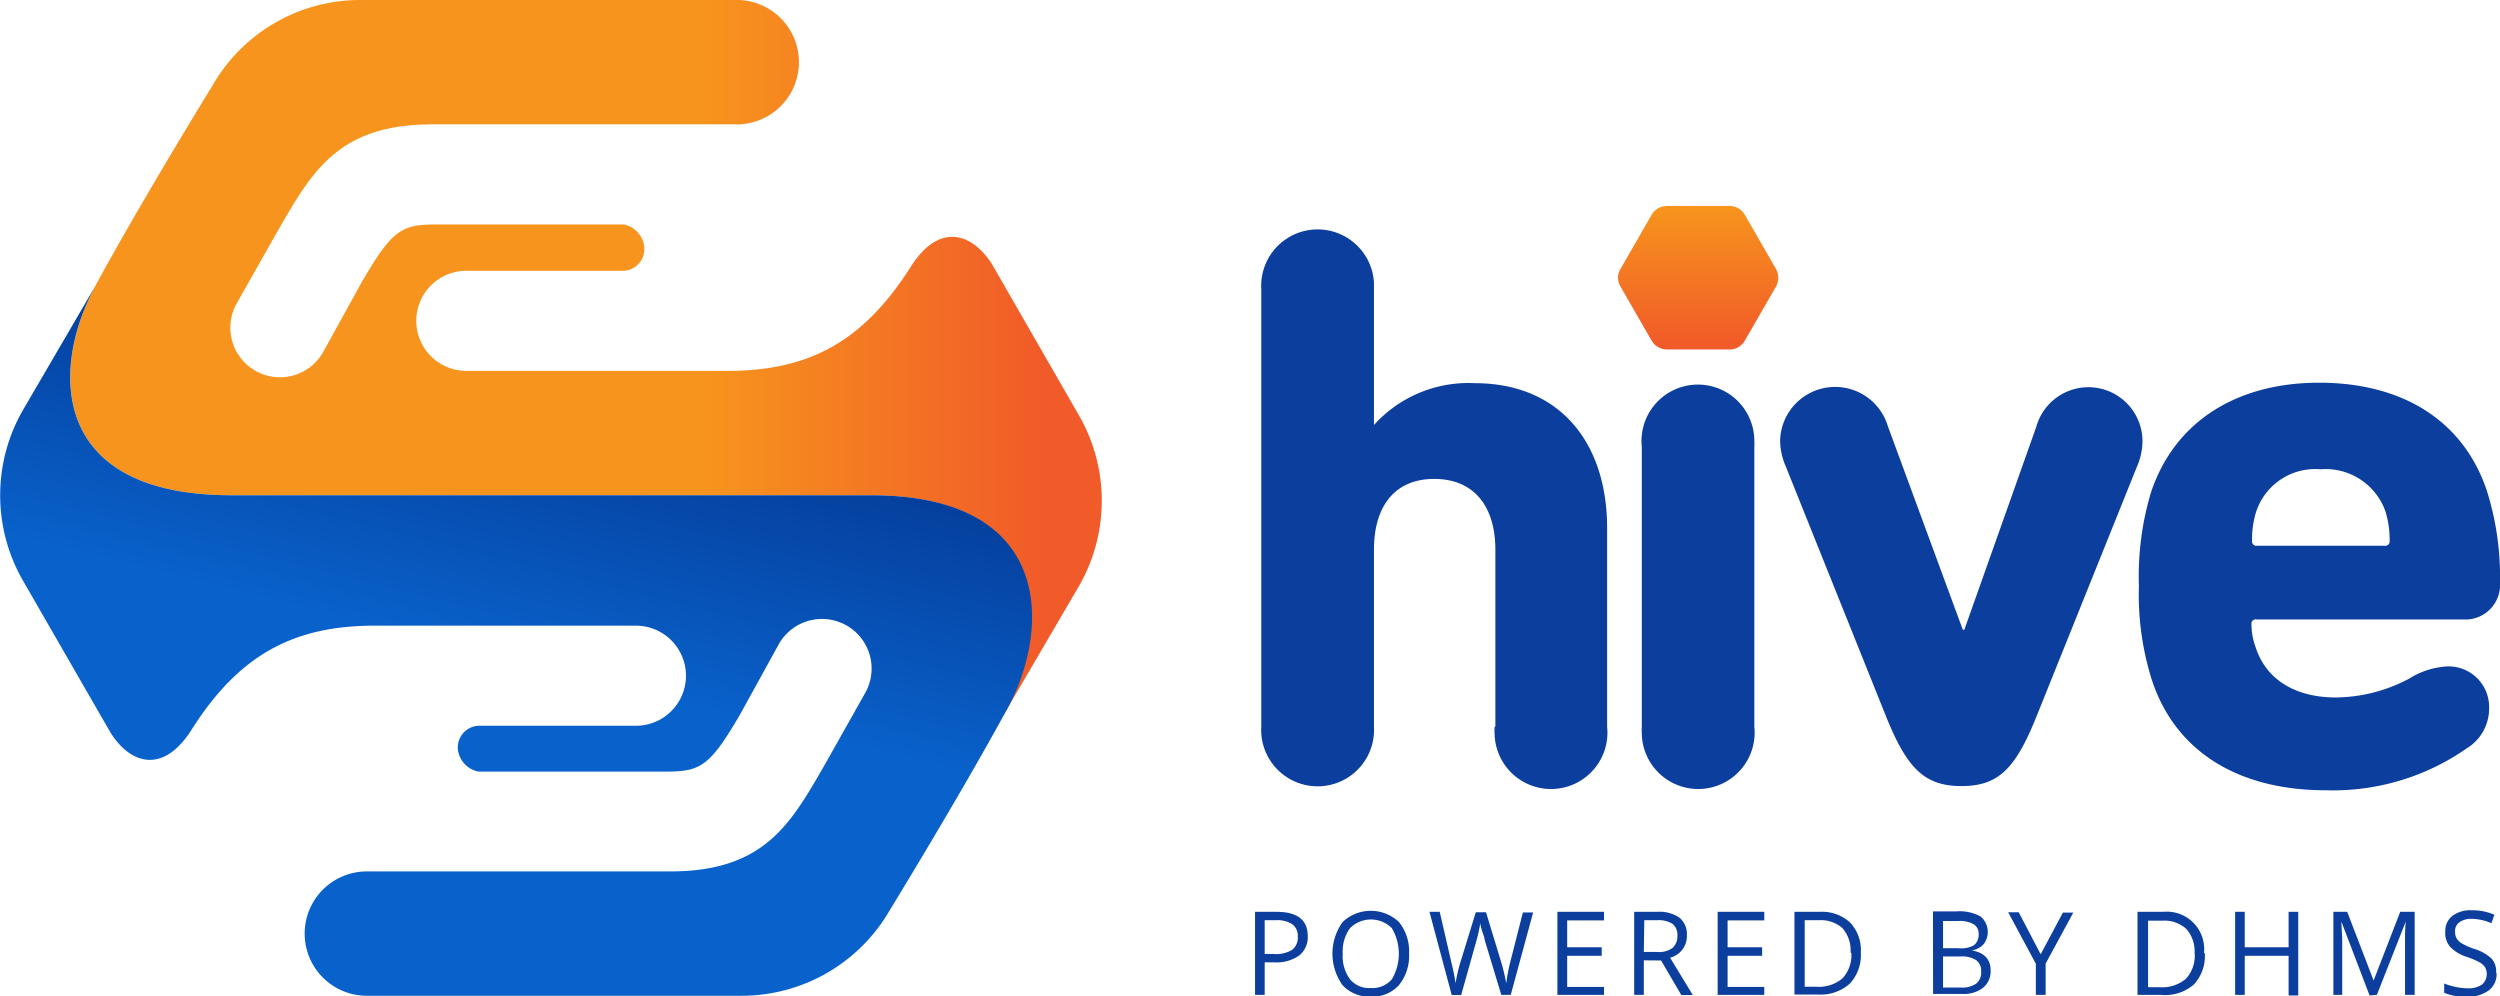 <svg xmlns="http://www.w3.org/2000/svg" xmlns:xlink="http://www.w3.org/1999/xlink" viewBox="0 0 160.83 64.09"><defs><style>.cls-1{fill:url(#linear-gradient);}.cls-2{fill:#0c3e9e;}.cls-3{fill:url(#linear-gradient-2);}.cls-4{fill:url(#linear-gradient-3);}</style><linearGradient id="linear-gradient" x1="-146.1" y1="206.67" x2="-146.1" y2="207.65" gradientTransform="matrix(10.31, 0, 0, -9.23, 1615.02, 1929.89)" gradientUnits="userSpaceOnUse"><stop offset="0" stop-color="#f15a29"/><stop offset="1" stop-color="#f7941d"/></linearGradient><linearGradient id="linear-gradient-2" x1="-164.03" y1="234.98" x2="-164.36" y2="234.98" gradientTransform="matrix(66.39, 0, 0, -46.05, 10957.58, 10843.65)" xlink:href="#linear-gradient"/><linearGradient id="linear-gradient-3" x1="-164.53" y1="234.92" x2="-164.41" y2="235.25" gradientTransform="matrix(66.4, 0, 0, -45.69, 10954.26, 10775.72)" gradientUnits="userSpaceOnUse"><stop offset="0" stop-color="#0962cc"/><stop offset="1" stop-color="#05409e"/></linearGradient></defs><g id="Layer_2" data-name="Layer 2"><g id="Layer_1-2" data-name="Layer 1"><g id="Group_3796" data-name="Group 3796"><g id="Group_3794-2" data-name="Group 3794-2"><g id="Group_1-2" data-name="Group 1-2"><path id="Path_1-2" data-name="Path 1-2" class="cls-1" d="M111.25,13.25h-4a1.15,1.15,0,0,0-1,.57l-2,3.48a1.11,1.11,0,0,0,0,1.14l2,3.47a1.13,1.13,0,0,0,1,.57h4a1.12,1.12,0,0,0,1-.57l2-3.47a1.16,1.16,0,0,0,0-1.14l-2-3.48A1.14,1.14,0,0,0,111.25,13.25Z"/><path id="Path_2-2" data-name="Path 2-2" class="cls-2" d="M96.2,46.75V35.36c0-2.74-1.34-4.55-3.93-4.55s-3.88,1.81-3.88,4.55V46.75a3.63,3.63,0,1,1-7.25.41,2.8,2.8,0,0,1,0-.41V18.6a3.63,3.63,0,0,1,7.25-.42v9.16h0a8.18,8.18,0,0,1,6.47-2.69c5.53,0,8.53,3.88,8.53,9.32V46.75a3.63,3.63,0,1,1-7.24.41,2.8,2.8,0,0,1,0-.41Z"/><path id="Path_3-2" data-name="Path 3-2" class="cls-2" d="M105.62,46.75v-18a3.63,3.63,0,1,1,7.24-.41,2.8,2.8,0,0,1,0,.41v18a3.63,3.63,0,1,1-7.24.42A2.94,2.94,0,0,1,105.62,46.75Z"/><path id="Path_4-2" data-name="Path 4-2" class="cls-2" d="M121.35,46.13,114.88,30a4.15,4.15,0,0,1-.36-1.7,3.54,3.54,0,0,1,6.93-.88l4.82,13.09h.1L131,27.45a3.48,3.48,0,0,1,6.83.88,4.15,4.15,0,0,1-.36,1.7L131,46.12c-1.34,3.32-2.43,4.45-4.81,4.45S122.69,49.44,121.35,46.13Z"/><path id="Path_5-2" data-name="Path 5-2" class="cls-2" d="M138.42,43.7a18.24,18.24,0,0,1-.82-6,18.78,18.78,0,0,1,.77-6c1.5-4.55,5.49-7.08,10.82-7.08,5.53,0,9.36,2.58,10.81,7a18.41,18.41,0,0,1,.83,5.85,2.23,2.23,0,0,1-2.06,2.38H145.15a.27.27,0,0,0-.31.23v.08a4.27,4.27,0,0,0,.26,1.45c.67,2.12,2.58,3.26,5.17,3.26A10.23,10.23,0,0,0,155,43.65a5.1,5.1,0,0,1,2.48-.78,2.61,2.61,0,0,1,2.65,2.56.57.57,0,0,1,0,.13,3,3,0,0,1-1.45,2.59,15.05,15.05,0,0,1-9.05,2.69C143.81,50.84,139.87,48.2,138.42,43.7Zm15-8.59a.28.28,0,0,0,.31-.24V34.8a6.26,6.26,0,0,0-.26-1.87,4.08,4.08,0,0,0-4.19-2.74,4,4,0,0,0-4.14,2.74,6,6,0,0,0-.26,1.87.28.28,0,0,0,.23.31h8.31Z"/></g><g id="Group_4-2" data-name="Group 4-2"><g id="Group_2-2" data-name="Group 2-2"><path id="Path_7-2" data-name="Path 7-2" class="cls-3" d="M69.45,26.79,63.82,17c-1.27-2-3.39-2.74-5.23.16-3.11,4.91-6.65,6.7-11.81,6.7H30a3.22,3.22,0,0,1,0-6.44H40.12A1.39,1.39,0,0,0,41.45,16v-.06a1.64,1.64,0,0,0-1.33-1.5H28.18c-2.32,0-2.9.25-4.92,3.73v0L20.76,22.7a3.19,3.19,0,0,1-5.5-3.24l2.65-4.68C20.06,11.07,21.75,8,27.79,8H47.3a4,4,0,0,0,.19-8H23.19a10.94,10.94,0,0,0-9.5,5.47S9,13.09,6.14,18.38s-3,13.48,8.71,13.48H56c11.74,0,11.6,8.58,8.7,13.86l-.17.33,4.86-8.31A11,11,0,0,0,69.45,26.79Z"/></g><g id="Group_3-2" data-name="Group 3-2"><path id="Path_8-2" data-name="Path 8-2" class="cls-4" d="M56.05,31.86H14.86c-11.71,0-11.6-8.18-8.72-13.47h0l-4.67,8a11,11,0,0,0,0,10.95l5.65,9.81c1.27,2,3.37,2.68,5.2-.2,3.11-4.91,6.65-6.7,11.81-6.7H40.91a3.22,3.22,0,0,1,0,6.44H30.78a1.4,1.4,0,0,0-1.33,1.45v0a1.65,1.65,0,0,0,1.33,1.5H42.72c2.32,0,2.9-.25,4.92-3.73v0l2.49-4.52a3.19,3.19,0,0,1,5.5,3.24L53,49.3c-2.15,3.71-3.84,6.76-9.88,6.76H23.6a4,4,0,0,0,0,8H47.72a11,11,0,0,0,9.5-5.47S61.68,51.31,64.58,46l.18-.32C67.65,40.44,67.79,31.86,56.05,31.86Z"/></g></g></g><path id="Path_32573-2" data-name="Path 32573-2" class="cls-2" d="M84.13,60.22a1.5,1.5,0,0,1-.55,1.25,2.52,2.52,0,0,1-1.59.44h-.63V64h-.62V58.66h1.38Q84.13,58.66,84.13,60.22Zm-2.77,1.15h.56a2,2,0,0,0,1.2-.26,1,1,0,0,0,.37-.86.93.93,0,0,0-.35-.79,1.79,1.79,0,0,0-1.08-.26h-.7Zm9.29,0a3,3,0,0,1-.65,2,2.26,2.26,0,0,1-1.81.74,2.31,2.31,0,0,1-1.82-.73,3.49,3.49,0,0,1,0-4.06,2.63,2.63,0,0,1,3.63,0A3,3,0,0,1,90.65,61.33Zm-4.27,0A2.5,2.5,0,0,0,86.85,63a1.6,1.6,0,0,0,1.34.56A1.63,1.63,0,0,0,89.54,63a3.23,3.23,0,0,0,0-3.29,1.9,1.9,0,0,0-2.69,0,2.54,2.54,0,0,0-.47,1.64ZM97.19,64h-.61L95.5,60.43c0-.16-.11-.36-.17-.6a2.16,2.16,0,0,1-.1-.44A9.64,9.64,0,0,1,95,60.45l-1,3.56h-.61l-1.43-5.35h.66L93.39,62a12.76,12.76,0,0,1,.25,1.26,9.72,9.72,0,0,1,.3-1.32l1-3.25h.66l1,3.29c.12.42.22.84.3,1.28A11,11,0,0,1,97.13,62l.84-3.3h.66Zm6,0h-3V58.66h3v.55h-2.37v1.73h2.22v.55h-2.22v2h2.37Zm2.56-2.22V64h-.62V58.66h1.46a2.3,2.3,0,0,1,1.46.38,1.38,1.38,0,0,1,.47,1.13,1.43,1.43,0,0,1-1.08,1.44l1.46,2.4h-.74l-1.3-2.22Zm0-.54h.85a1.46,1.46,0,0,0,1-.26,1,1,0,0,0,.31-.79.89.89,0,0,0-.32-.76,1.67,1.67,0,0,0-1-.23h-.81ZM113.5,64h-3V58.66h3v.55h-2.36v1.73h2.22v.55h-2.22v2h2.36Zm6.21-2.72a2.68,2.68,0,0,1-.71,2,2.82,2.82,0,0,1-2.07.7h-1.49V58.66h1.64a2.64,2.64,0,0,1,1.94.69,2.58,2.58,0,0,1,.69,1.94Zm-.66,0a2.17,2.17,0,0,0-.53-1.58A2.11,2.11,0,0,0,117,59.2h-.9v4.28h.76a2.34,2.34,0,0,0,1.68-.55,2.19,2.19,0,0,0,.56-1.62Zm5.3-2.65h1.51a2.82,2.82,0,0,1,1.54.32,1.29,1.29,0,0,1,.21,1.79,1.26,1.26,0,0,1-.77.4v0c.81.14,1.22.57,1.22,1.28a1.36,1.36,0,0,1-.48,1.12,2,2,0,0,1-1.36.4h-1.86ZM125,61h1a1.65,1.65,0,0,0,1-.2.85.85,0,0,0,.29-.7.71.71,0,0,0-.33-.65,1.89,1.89,0,0,0-1-.2H125Zm0,.53v2h1.13a1.62,1.62,0,0,0,1-.25.91.91,0,0,0,.32-.79.83.83,0,0,0-.33-.73,1.75,1.75,0,0,0-1-.23Zm6.28-.14,1.43-2.68h.67l-1.78,3.28V64h-.63V62l-1.78-3.31h.68Zm10.56-.05a2.68,2.68,0,0,1-.71,2A2.82,2.82,0,0,1,139,64h-1.49V58.66h1.64a2.41,2.41,0,0,1,2.64,2.63Zm-.66,0a2.16,2.16,0,0,0-.53-1.58,2.11,2.11,0,0,0-1.56-.53h-.9v4.28h.76a2.34,2.34,0,0,0,1.68-.55,2.19,2.19,0,0,0,.56-1.62Zm6.67,2.7h-.62V61.49h-2.82V64h-.62V58.66h.62v2.28h2.82V58.66h.62Zm4.59,0-1.81-4.74h0c0,.37.05.82.05,1.34V64h-.57V58.66H151l1.7,4.42h0l1.71-4.42h.93V64h-.62V60.56c0-.39,0-.82.05-1.28h0L152.91,64Zm8.17-1.42a1.31,1.31,0,0,1-.51,1.1,2.24,2.24,0,0,1-1.39.4,3.53,3.53,0,0,1-1.47-.25v-.6a4.25,4.25,0,0,0,1.49.31,1.56,1.56,0,0,0,.94-.24.9.9,0,0,0,.2-1.11,1,1,0,0,0-.37-.33,5.05,5.05,0,0,0-.8-.34,2.56,2.56,0,0,1-1.07-.64,1.37,1.37,0,0,1-.32-1,1.22,1.22,0,0,1,.46-1,1.89,1.89,0,0,1,1.23-.36,3.51,3.51,0,0,1,1.47.29l-.19.54a3.4,3.4,0,0,0-1.29-.28,1.26,1.26,0,0,0-.77.22.68.68,0,0,0-.28.59.9.9,0,0,0,.1.45,1,1,0,0,0,.35.33,4.5,4.5,0,0,0,.74.33,2.88,2.88,0,0,1,1.16.64A1.25,1.25,0,0,1,160.58,62.59Z"/></g></g></g></svg>